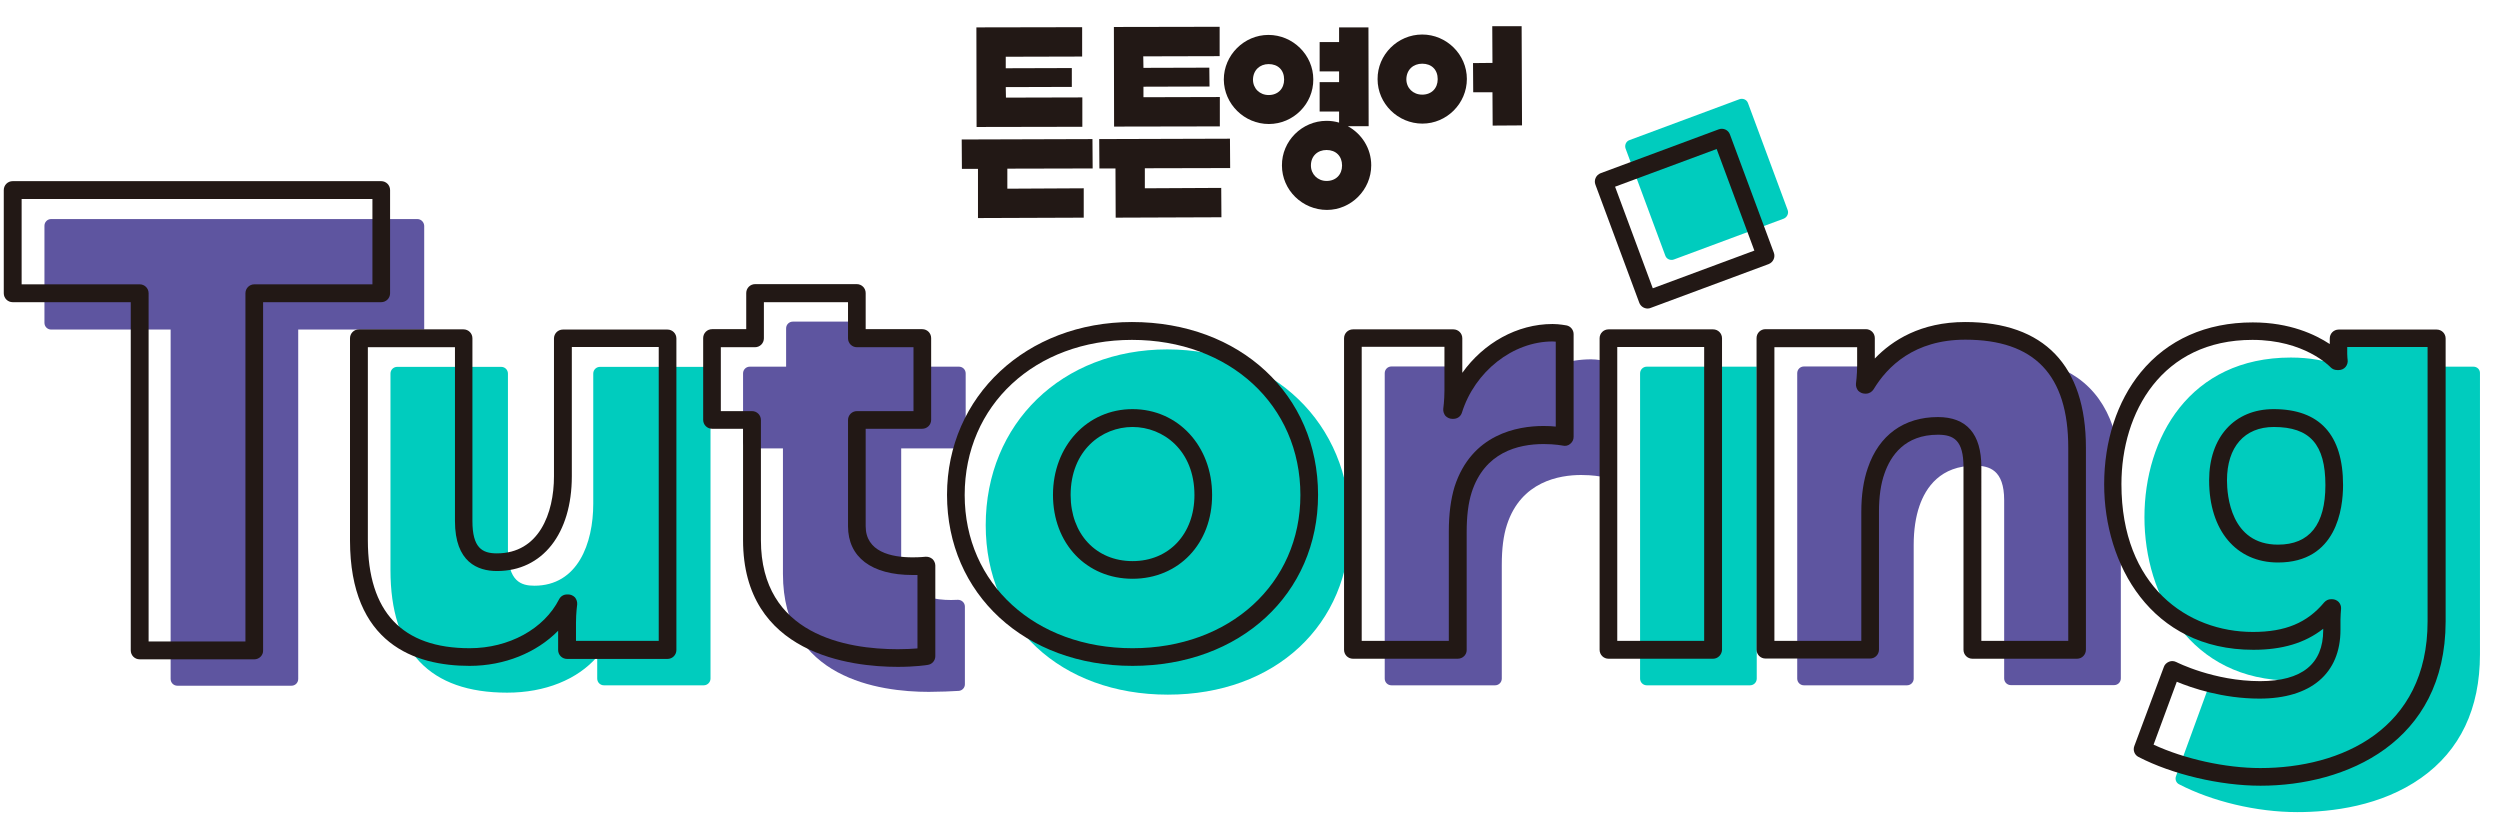<?xml version="1.0" encoding="utf-8"?>
<!-- Generator: Adobe Illustrator 24.1.3, SVG Export Plug-In . SVG Version: 6.00 Build 0)  -->
<svg version="1.1" id="Layer_1" xmlns="http://www.w3.org/2000/svg" xmlns:xlink="http://www.w3.org/1999/xlink" x="0px" y="0px"
	 viewBox="0 0 126 42" style="enable-background:new 0 0 126 42;" xml:space="preserve">
<style type="text/css">
	.st0{fill:#00CCBE;}
	.st1{fill:#221815;}
	.st2{fill:#5E55A0;}
</style>
<path class="st0" d="M89.9,11.02l-5.54,2.06c-0.17,0.06-0.37-0.02-0.43-0.2l-2-5.39c-0.06-0.17,0.02-0.37,0.2-0.43l5.54-2.06
	c0.17-0.06,0.37,0.02,0.43,0.2l2,5.39C90.16,10.76,90.07,10.95,89.9,11.02"/>
<path class="st1" d="M66.07,8.34c0-0.47,0.33-0.78,0.79-0.78c0.47,0,0.78,0.31,0.78,0.78c0,0.46-0.31,0.78-0.78,0.78
	C66.41,9.12,66.07,8.78,66.07,8.34 M69.11,8.33c0-0.85-0.48-1.59-1.18-1.97l1.05,0l-0.01-4.98l-1.48,0l0,0.74l-0.98,0l0,1.48l0.98,0
	l0,0.54l-0.98,0l0,1.48l0.98,0l0,0.56c-0.2-0.06-0.41-0.09-0.63-0.09c-1.24,0-2.26,1.02-2.25,2.25c0,1.24,1.03,2.24,2.27,2.24
	C68.09,10.58,69.11,9.57,69.11,8.33"/>
<polygon class="st1" points="49.29,10.99 54.62,10.97 54.62,9.49 50.77,9.51 50.77,8.5 55.07,8.49 55.06,7.01 48.47,7.03 
	48.48,8.51 49.29,8.51 "/>
<polygon class="st1" points="56.23,10.97 61.56,10.95 61.55,9.47 57.7,9.49 57.7,8.48 62,8.47 61.99,6.99 55.4,7.01 55.41,8.49 
	56.22,8.49 "/>
<polygon class="st1" points="54.55,4.91 50.7,4.92 50.69,4.39 54.02,4.38 54.02,3.43 50.69,3.44 50.69,2.86 54.54,2.85 54.54,1.37 
	49.21,1.38 49.22,6.4 54.55,6.39 "/>
<polygon class="st1" points="75.23,6.33 76.71,6.32 76.69,1.32 75.21,1.32 75.22,3.17 74.24,3.18 74.25,4.65 75.22,4.65 "/>
<polygon class="st1" points="61.48,4.89 57.63,4.9 57.63,4.37 60.96,4.36 60.95,3.41 57.63,3.42 57.62,2.84 61.47,2.83 61.47,1.35 
	56.14,1.36 56.15,6.38 61.48,6.37 "/>
<path class="st1" d="M71.68,3.21c0.47,0,0.78,0.3,0.78,0.78c0,0.46-0.31,0.78-0.78,0.78c-0.46,0-0.8-0.33-0.8-0.78
	C70.89,3.51,71.23,3.21,71.68,3.21 M71.69,6.23c1.22,0,2.24-1.01,2.24-2.25c0-1.24-1.03-2.24-2.25-2.24c-1.24,0-2.26,1.02-2.25,2.25
	C69.43,5.23,70.46,6.23,71.69,6.23"/>
<path class="st1" d="M63.94,3.23c0.47,0,0.78,0.3,0.78,0.78c0,0.46-0.31,0.78-0.78,0.78c-0.45,0-0.79-0.33-0.79-0.78
	C63.16,3.54,63.49,3.23,63.94,3.23 M63.95,6.25c1.23,0,2.25-1.01,2.24-2.25c0-1.23-1.03-2.24-2.26-2.24c-1.23,0-2.25,1.02-2.25,2.25
	C61.69,5.25,62.72,6.25,63.95,6.25"/>
<path class="st2" d="M80.81,18.18c-0.01,0-0.29-0.07-0.62-0.07c-0.56,0-1.09,0.09-1.59,0.24v-1.72c0,0-3.16,0.09-4.47,2.4
	c-1,1.76-0.92,0.52-0.83-0.18c0.03-0.2-0.13-0.38-0.33-0.38h-2.84c-0.19,0-0.34,0.15-0.34,0.34V34.2c0,0.19,0.15,0.34,0.34,0.34
	h5.22c0.19,0,0.34-0.15,0.34-0.34v-5.72c0-0.82,0.08-1.48,0.26-2.03c0.71-2.19,2.65-2.51,3.74-2.51c0.59,0,0.99,0.08,1,0.08
	c0.1,0.02,0.2,0,0.28-0.07c0.08-0.06,0.12-0.16,0.12-0.26v-5.18C81.08,18.35,80.97,18.21,80.81,18.18"/>
<path class="st0" d="M35.82,18.49h-5.58c-0.19,0-0.34,0.15-0.34,0.34v6.56c0,2-0.78,4.13-2.97,4.13c-0.66,0-1.33-0.21-1.33-1.8
	v-8.89c0-0.19-0.15-0.34-0.34-0.34h-5.24c-0.19,0-0.34,0.15-0.34,0.34v9.9c0,4.1,1.98,6.18,5.88,6.18c1.91,0,3.54-0.66,4.54-1.81
	v1.1c0,0.19,0.15,0.34,0.34,0.34h5.03c0.18,0,0.34-0.15,0.34-0.34V18.49z"/>
<path class="st0" d="M58.83,17.61c-5.3,0-9.15,3.73-9.15,8.86c0,5.03,3.78,8.54,9.18,8.54c5.41,0,9.18-3.51,9.18-8.54
	C68.04,21.34,64.16,17.61,58.83,17.61"/>
<path class="st2" d="M21.03,11.04H2.58c-0.19,0-0.34,0.15-0.34,0.34v4.89c0,0.19,0.15,0.34,0.34,0.34H8.6v17.61
	c0,0.19,0.15,0.34,0.34,0.34h5.75c0.19,0,0.34-0.15,0.34-0.34V16.61h6.35v-5.23C21.37,11.19,21.22,11.04,21.03,11.04"/>
<path class="st1" d="M18.54,17.49v9.74c0,3.61,1.73,5.44,5.13,5.44c1.98,0,3.75-0.97,4.51-2.47c0.08-0.15,0.23-0.24,0.4-0.24h0.06
	c0.13,0,0.25,0.06,0.34,0.15c0.08,0.1,0.12,0.23,0.11,0.35c0,0-0.06,0.44-0.06,0.92v0.92h4.17V17.49h-4.38V24
	c0,2.9-1.48,4.78-3.77,4.78c-0.97,0-2.12-0.44-2.12-2.52v-8.76H18.54z M23.67,33.56c-2.75,0-6.03-1.1-6.03-6.33V17.05
	c0-0.25,0.2-0.45,0.45-0.45h5.27c0.25,0,0.45,0.2,0.45,0.45v9.21c0,1.35,0.49,1.63,1.23,1.63c2.12,0,2.88-2.01,2.88-3.88v-6.95
	c0-0.25,0.2-0.45,0.45-0.45h5.27c0.25,0,0.45,0.2,0.45,0.45v15.7c0,0.25-0.2,0.45-0.45,0.45h-5.06c-0.25,0-0.45-0.2-0.45-0.45v-0.97
	C27.05,32.89,25.43,33.56,23.67,33.56"/>
<path class="st1" d="M7.48,32.33h4.89V14.78c0-0.25,0.2-0.45,0.45-0.45h5.95v-4.3H1.09v4.3h5.95c0.25,0,0.45,0.2,0.45,0.45V32.33z
	 M12.82,33.23H7.04c-0.25,0-0.45-0.2-0.45-0.45V15.23H0.64c-0.25,0-0.45-0.2-0.45-0.45v-5.2c0-0.25,0.2-0.45,0.45-0.45h18.57
	c0.25,0,0.45,0.2,0.45,0.45v5.2c0,0.25-0.2,0.45-0.45,0.45h-5.95v17.55C13.27,33.03,13.06,33.23,12.82,33.23"/>
<path class="st1" d="M68.64,32.3h4.38v-5.5c0-0.9,0.1-1.64,0.29-2.27c0.86-2.66,3.18-3.06,4.48-3.06c0.24,0,0.45,0.01,0.62,0.03
	v-4.28c-0.05,0-0.11-0.01-0.16-0.01c-2,0-3.92,1.51-4.57,3.59c-0.06,0.19-0.23,0.31-0.43,0.31h-0.06c-0.13,0-0.25-0.06-0.34-0.15
	c-0.08-0.1-0.12-0.23-0.11-0.35c0,0,0.06-0.44,0.06-0.92v-2.21h-4.17V32.3z M73.47,33.2h-5.28c-0.25,0-0.45-0.2-0.45-0.45v-15.7
	c0-0.25,0.2-0.45,0.45-0.45h5.06c0.25,0,0.45,0.2,0.45,0.45v1.74c1.07-1.5,2.76-2.46,4.55-2.46c0.35,0,0.68,0.07,0.7,0.07
	c0.21,0.04,0.36,0.23,0.36,0.44v5.18c0,0.14-0.06,0.26-0.17,0.35c-0.1,0.09-0.24,0.12-0.37,0.09c0,0-0.4-0.08-0.97-0.08
	c-1.3,0-2.98,0.42-3.63,2.44c-0.17,0.54-0.25,1.19-0.25,2v5.95C73.92,33,73.72,33.2,73.47,33.2"/>
<path class="st2" d="M48.33,22.6c0.19,0,0.34-0.15,0.34-0.34v-3.44c0-0.19-0.15-0.34-0.34-0.34h-1.86v-1.44h-3.13v-0.83h-3.38
	c-0.19,0-0.34,0.15-0.34,0.34v1.93h-1.83c-0.19,0-0.34,0.15-0.34,0.34v3.44c0,0.19,0.15,0.34,0.34,0.34h1.67v6.32
	c0,5.27,4.85,5.95,7.35,5.95c0.48,0,1.27-0.03,1.52-0.05c0.17-0.02,0.3-0.16,0.3-0.33v-3.92c0-0.19-0.16-0.34-0.35-0.34
	c-0.1,0-0.22,0.01-0.35,0.01c-0.38,0-0.83-0.04-1.24-0.17v-1.51h-1.23c0,0-0.04-0.17-0.04-0.33V22.6H48.33z"/>
<path class="st0" d="M88.54,18.48H83c-0.19,0-0.34,0.15-0.34,0.34V34.2c0,0.19,0.15,0.34,0.34,0.34h5.2c0.19,0,0.34-0.15,0.34-0.34
	V18.48z"/>
<path class="st1" d="M81.51,32.3h4.38V17.49h-4.38V32.3z M86.34,33.2h-5.27c-0.25,0-0.45-0.2-0.45-0.45v-15.7
	c0-0.25,0.2-0.45,0.45-0.45h5.27c0.25,0,0.45,0.2,0.45,0.45v15.7C86.78,33,86.58,33.2,86.34,33.2"/>
<path class="st2" d="M104.08,18.67c-5.03-4.33-9.68-0.2-9.68-0.2h-3.48c-0.19,0-0.34,0.15-0.34,0.34V34.2
	c0,0.19,0.15,0.34,0.34,0.34h5.19c0.19,0,0.34-0.15,0.34-0.34v-6.73c0-0.76,0.1-1.42,0.29-1.97c0.32-0.93,1.06-2.03,2.79-2.03
	c0.73,0,1.48,0.21,1.48,1.74v8.98c0,0.19,0.15,0.34,0.34,0.34h5.2c0.19,0,0.34-0.15,0.34-0.34v-9.96
	C106.88,21.47,105.93,19.59,104.08,18.67"/>
<path class="st1" d="M99.86,32.3h4.38v-9.74c0-3.66-1.7-5.44-5.19-5.44c-2.58,0-3.93,1.36-4.62,2.5c-0.08,0.13-0.23,0.22-0.38,0.22
	h-0.06c-0.13,0-0.25-0.06-0.34-0.15c-0.08-0.1-0.12-0.23-0.11-0.35c0,0,0.06-0.44,0.06-0.92v-0.92h-4.17V32.3h4.38v-6.5
	c0-0.85,0.11-1.59,0.33-2.22c0.56-1.65,1.82-2.56,3.53-2.56c1.45,0,2.19,0.85,2.19,2.52V32.3z M104.68,33.2h-5.27
	c-0.25,0-0.45-0.2-0.45-0.45v-9.21c0-1.35-0.49-1.63-1.29-1.63c-1.67,0-2.38,1.06-2.69,1.95c-0.19,0.53-0.28,1.18-0.28,1.93v6.95
	c0,0.25-0.2,0.45-0.45,0.45h-5.27c-0.25,0-0.45-0.2-0.45-0.45v-15.7c0-0.25,0.2-0.45,0.45-0.45h5.06c0.25,0,0.45,0.2,0.45,0.45v1.03
	c0.88-0.92,2.32-1.84,4.55-1.84c3.98,0,6.09,2.19,6.09,6.33v10.18C105.13,33,104.93,33.2,104.68,33.2"/>
<path class="st1" d="M57.08,21.52c-1.55,0-3.12,1.18-3.12,3.43c0,1.96,1.28,3.33,3.12,3.33c1.84,0,3.12-1.37,3.12-3.33
	C60.2,22.7,58.63,21.52,57.08,21.52 M57.08,29.17c-2.33,0-4.01-1.78-4.01-4.23c0-2.46,1.73-4.32,4.01-4.32
	c2.29,0,4.01,1.86,4.01,4.32C61.1,27.39,59.41,29.17,57.08,29.17 M57.05,17.13c-4.88,0-8.43,3.29-8.43,7.82
	c0,4.48,3.56,7.72,8.46,7.72s8.46-3.25,8.46-7.72C65.54,20.42,61.97,17.13,57.05,17.13 M57.08,33.56c-5.42,0-9.35-3.62-9.35-8.62
	c0-4.97,4.01-8.71,9.32-8.71c5.44,0,9.38,3.66,9.38,8.71C66.43,29.94,62.5,33.56,57.08,33.56"/>
<path class="st1" d="M81.4,9.41l1.9,5.12l5.12-1.9l-1.9-5.12L81.4,9.41z M83.04,15.55c-0.18,0-0.35-0.11-0.42-0.29l-2.21-5.95
	c-0.09-0.23,0.03-0.49,0.26-0.58l5.95-2.21c0.23-0.09,0.49,0.03,0.57,0.26l2.21,5.95c0.09,0.23-0.03,0.49-0.26,0.58l-5.95,2.21
	C83.15,15.54,83.09,15.55,83.04,15.55"/>
<path class="st0" d="M124.66,18.48h-1.87v-1.43h-4.94v1.35c-0.65-0.22-1.44-0.38-2.39-0.38c-5.1,0-7.38,4.04-7.38,8.05
	c0,3.97,2.32,8.23,7.41,8.23c0.3,0,0.58-0.02,0.85-0.05c0,0-1.91,1.07-4.98,0.24l-1.69,4.63c-0.06,0.16,0.01,0.34,0.16,0.41
	c1.66,0.86,3.9,1.4,5.95,1.4c1.74,0,4.23-0.3,6.24-1.72c1.97-1.39,2.97-3.49,2.97-6.23V18.81C125,18.63,124.85,18.48,124.66,18.48"
	/>
<path class="st1" d="M114.6,21.52c-1.48,0-2.36,1.01-2.36,2.69c0,0.76,0.19,3.24,2.57,3.24c1.59,0,2.39-1.01,2.39-3
	C117.2,22.4,116.42,21.52,114.6,21.52 M114.81,28.35c-2.11,0-3.47-1.62-3.47-4.14c0-2.18,1.28-3.59,3.25-3.59
	c2.32,0,3.5,1.29,3.5,3.83C118.09,25.63,117.77,28.35,114.81,28.35 M108.54,37.53c1.55,0.72,3.62,1.18,5.38,1.18
	c4.07,0,8.43-1.94,8.43-7.39V17.49h-4.05v0.35c0,0.14,0.02,0.29,0.02,0.29c0.02,0.13-0.02,0.26-0.1,0.36
	c-0.08,0.1-0.21,0.16-0.34,0.16h-0.09c-0.13,0-0.24-0.05-0.33-0.14c-0.05-0.05-1.32-1.38-3.94-1.38c-4.56,0-6.6,3.65-6.6,7.27
	c0,5.15,3.33,7.45,6.63,7.45c1.63,0,2.73-0.46,3.59-1.49c0.09-0.1,0.21-0.16,0.34-0.16h0.06c0.12,0,0.24,0.05,0.33,0.14
	c0.08,0.09,0.13,0.21,0.12,0.34c-0.01,0.11-0.03,0.41-0.03,0.54v0.52c0,2.2-1.49,3.47-4.08,3.47c-1.86,0-3.43-0.54-4.17-0.85
	L108.54,37.53z M113.93,39.6c-2.04,0-4.45-0.57-6.15-1.45c-0.2-0.1-0.29-0.34-0.21-0.55l1.49-3.99c0.04-0.12,0.14-0.21,0.26-0.26
	c0.12-0.05,0.25-0.04,0.37,0.02c0.02,0.01,1.89,0.96,4.22,0.96c2.11,0,3.18-0.87,3.18-2.57v-0.07c-0.92,0.72-2.06,1.06-3.52,1.06
	c-5.17,0-7.52-4.32-7.52-8.34c0-2.18,0.65-4.18,1.84-5.64c1.35-1.65,3.3-2.52,5.65-2.52c1.87,0,3.15,0.61,3.88,1.09v-0.28
	c0-0.25,0.2-0.45,0.45-0.45h4.94c0.25,0,0.45,0.2,0.45,0.45v14.27C123.25,37.43,118.23,39.6,113.93,39.6"/>
<path class="st1" d="M36.33,20.72h1.57c0.25,0,0.45,0.2,0.45,0.45v6.05c0,4.78,4.32,5.5,6.9,5.5c0.4,0,0.75-0.02,0.99-0.04v-3.7
	c-0.08,0-0.16,0-0.25,0c-2.07,0-3.25-0.9-3.25-2.46v-5.35c0-0.25,0.2-0.45,0.45-0.45h2.85V17.5h-2.85c-0.25,0-0.45-0.2-0.45-0.45
	v-1.82H38.5v1.82c0,0.25-0.2,0.45-0.45,0.45h-1.72V20.72z M45.25,33.61c-2.34,0-7.8-0.62-7.8-6.39v-5.61h-1.56
	c-0.25,0-0.45-0.2-0.45-0.45v-4.12c0-0.25,0.2-0.45,0.45-0.45h1.72v-1.82c0-0.25,0.2-0.45,0.45-0.45h5.12c0.25,0,0.45,0.2,0.45,0.45
	v1.82h2.85c0.25,0,0.45,0.2,0.45,0.45v4.12c0,0.25-0.2,0.45-0.45,0.45h-2.85v4.91c0,1.29,1.28,1.57,2.36,1.57
	c0.39,0,0.65-0.03,0.65-0.03c0.13-0.01,0.25,0.03,0.35,0.11c0.09,0.08,0.15,0.21,0.15,0.33v4.57c0,0.22-0.16,0.41-0.38,0.44
	C46.72,33.52,46.13,33.61,45.25,33.61"/>
</svg>
